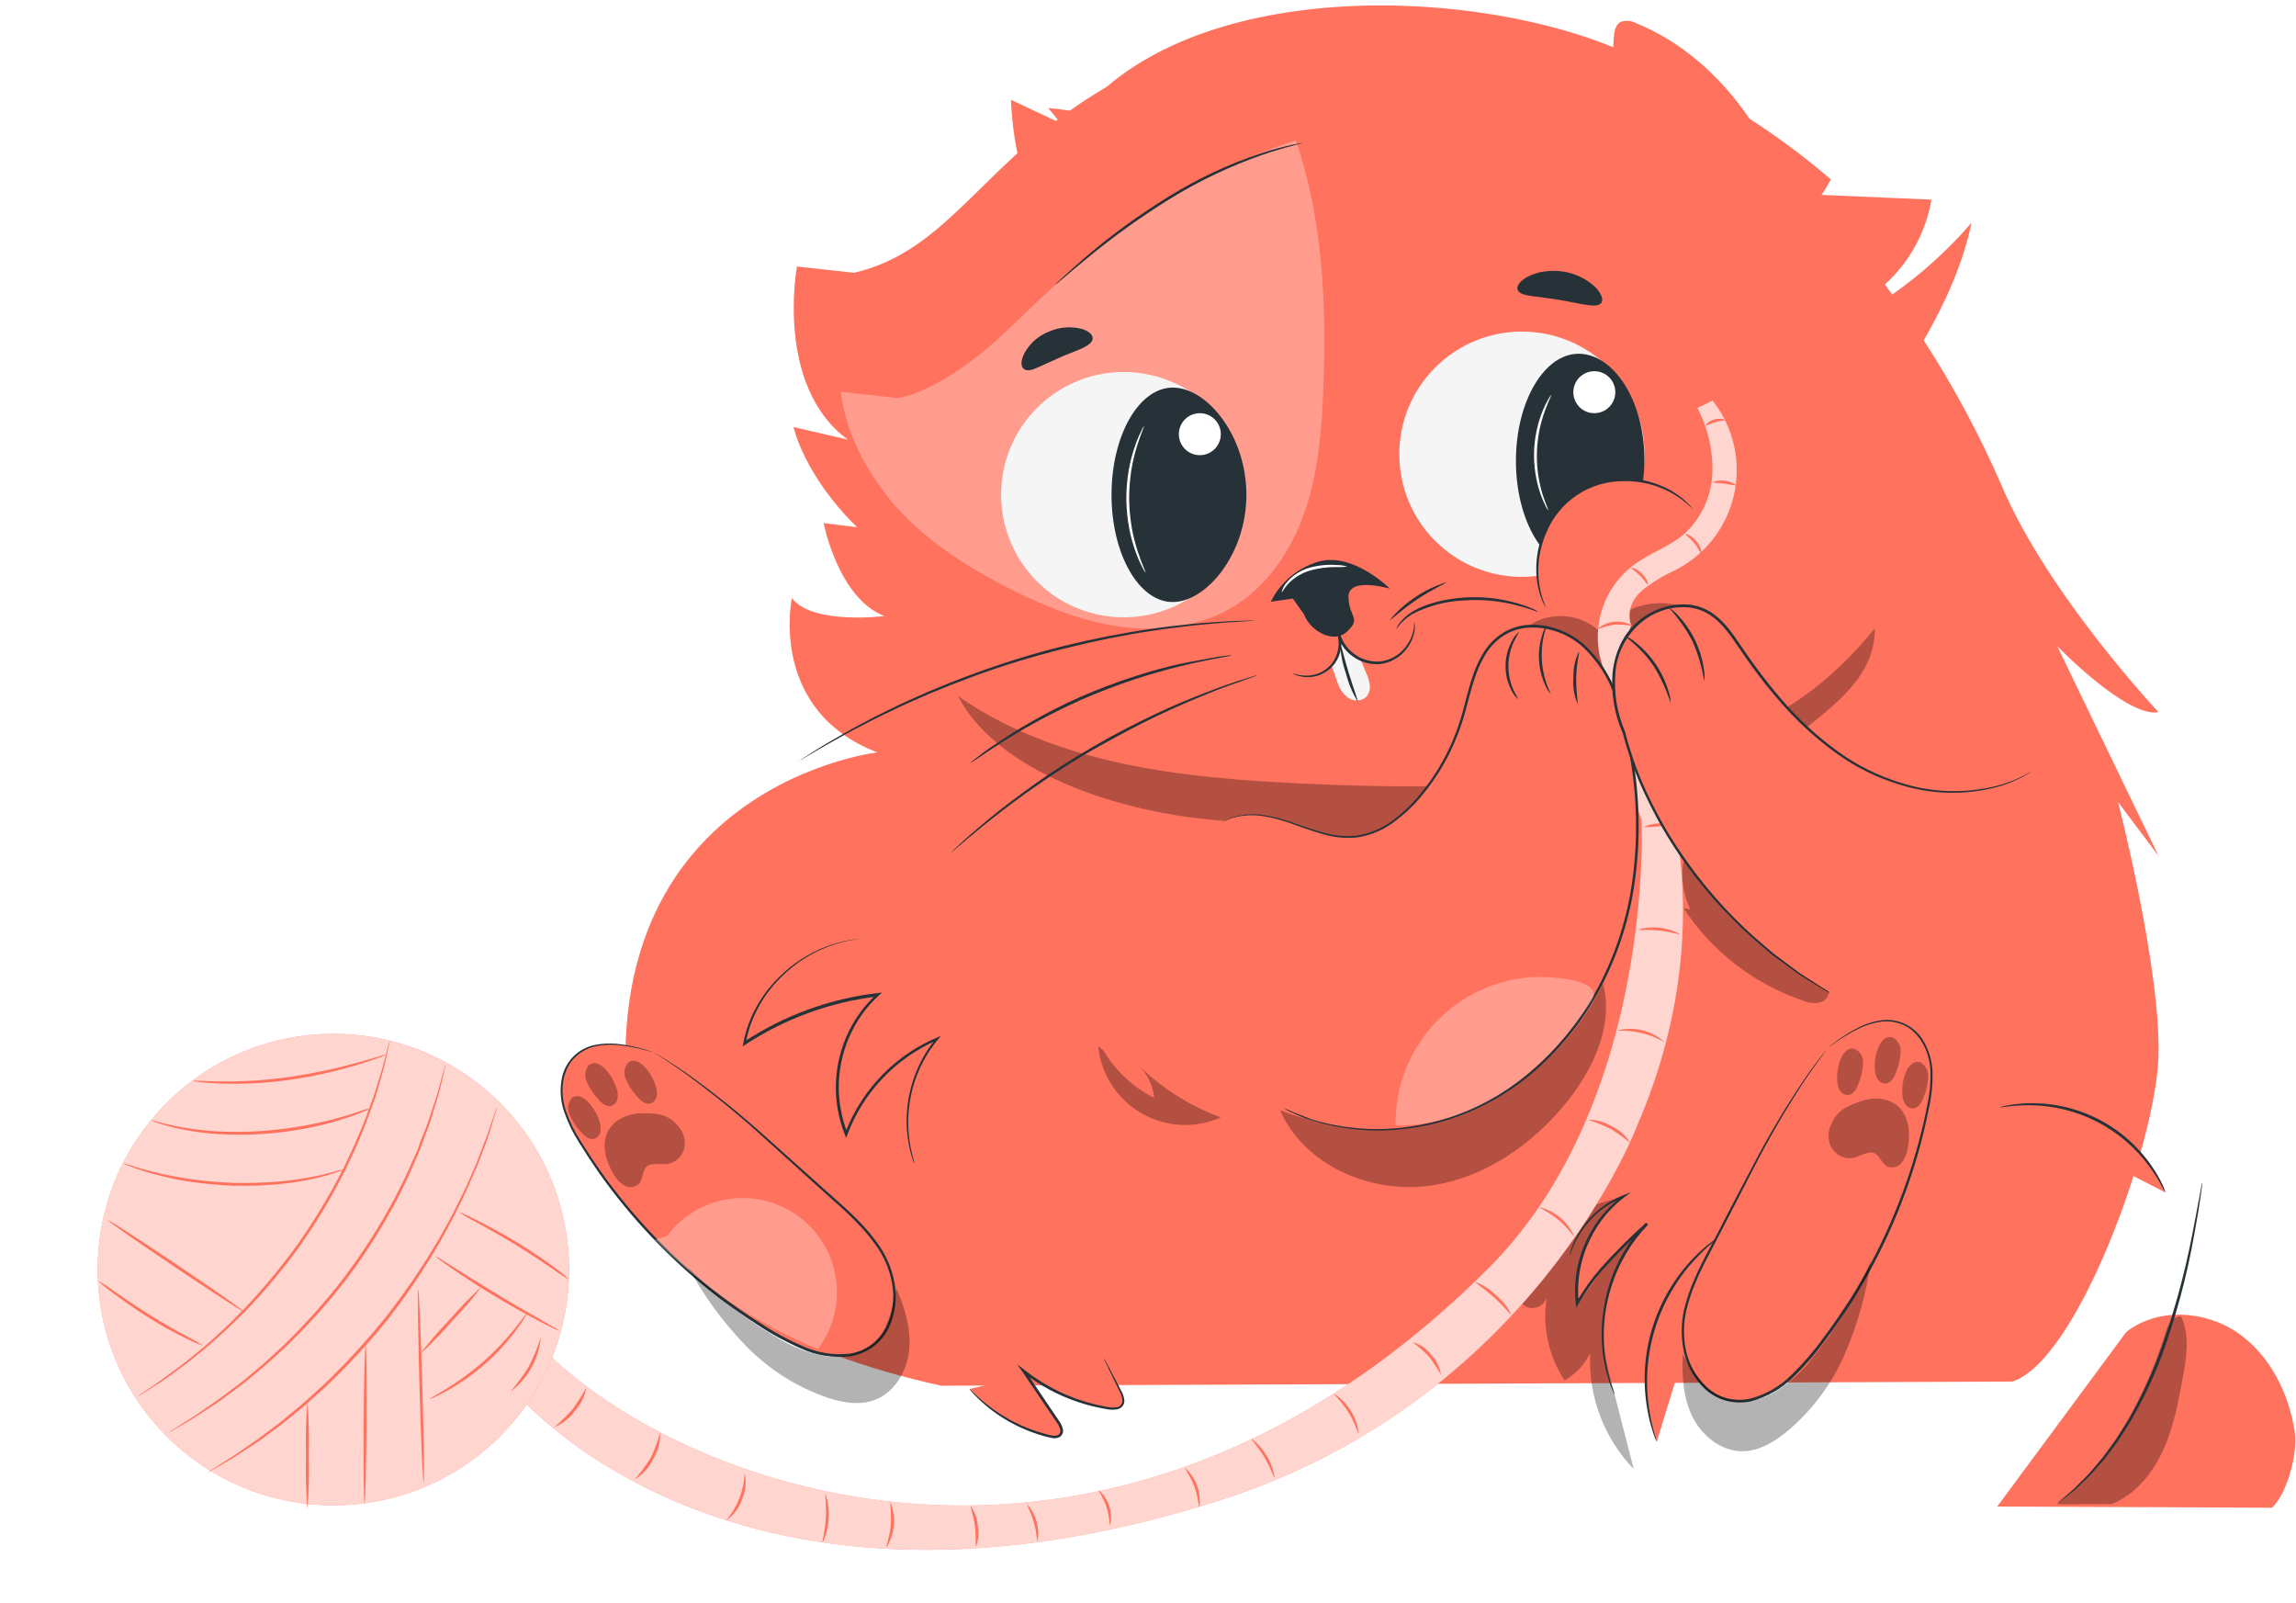 <svg width="1689" height="1179" viewBox="0 0 1689 1179" fill="none" xmlns="http://www.w3.org/2000/svg">
<path d="M1180.47 139.36C1182.65 102.32 1184.87 65.28 1187.11 28.24C1187.39 23.76 1188.07 18.6 1191.91 16.24C1193.78 15.502 1195.79 15.191 1197.8 15.329C1199.8 15.468 1201.75 16.052 1203.51 17.04C1269.19 43.48 1317.39 116.76 1323.15 187.28" fill="#FF725E"/>
<g opacity="0.3">
<path d="M1202.79 54.64C1218.17 64.721 1231.02 78.225 1240.31 94.095C1249.61 109.965 1255.11 127.771 1256.39 146.12C1257.12 150.553 1256.18 155.1 1253.75 158.88C1252.5 160.236 1250.99 161.316 1249.3 162.053C1247.61 162.79 1245.79 163.167 1243.95 163.16C1240.26 163.12 1236.6 162.554 1233.07 161.48C1224.23 159.2 1214.91 156.72 1208.35 150.32C1202.35 143.964 1198.92 135.615 1198.71 126.88C1198.55 118.218 1199.43 109.569 1201.35 101.12L1212.55 120.24L1200.55 58.32C1200.36 57.776 1200.29 57.198 1200.34 56.625C1200.4 56.052 1200.58 55.498 1200.87 55C1201.55 54.12 1203.47 54.44 1203.35 55.56" fill="white"/>
</g>
<path d="M799.707 218.24C765.431 177.544 745.722 126.569 743.707 73.4L780.307 90.64L771.147 79.48C824.556 83.932 874.116 109.064 909.267 149.52" fill="#FF725E"/>
<g opacity="0.3">
<path d="M819.987 202.08C805.613 191.633 793.535 178.348 784.502 163.046C775.468 147.745 769.67 130.752 767.467 113.12C767.187 110.72 767.467 107.56 769.707 106.76C770.542 106.614 771.4 106.656 772.217 106.885C773.034 107.113 773.789 107.522 774.427 108.08L840.467 151.24C837.599 147.122 835.81 142.349 835.267 137.36L863.267 157.88C864.33 158.471 865.267 159.267 866.022 160.221C866.777 161.175 867.336 162.269 867.667 163.44C867.682 164.756 867.38 166.057 866.789 167.233C866.197 168.409 865.333 169.427 864.267 170.2C859.603 174.411 853.926 177.339 847.791 178.699C841.656 180.059 835.274 179.805 829.267 177.96L841.267 188.4C837.693 190.709 833.689 192.271 829.496 192.993C825.303 193.714 821.007 193.581 816.867 192.6C816.462 194.573 816.657 196.621 817.427 198.482C818.197 200.343 819.507 201.93 821.187 203.04" fill="white"/>
</g>
<g filter="url(#filter0_d_614_424)">
<path d="M1513.37 471.212C1513.37 471.212 1564.57 524.132 1587.85 519.732C1587.85 519.732 1506.97 433.692 1472.97 354.292C1456.73 316.745 1437.38 280.619 1415.13 246.292C1430.45 219.892 1444.09 190.012 1450.33 159.812C1433.13 179.757 1413.53 197.492 1391.97 212.612C1390.21 210.132 1388.41 207.692 1386.57 205.212C1404.66 188.843 1416.72 166.865 1420.81 142.812L1339.97 139.332C1342.5 135.689 1344.79 131.88 1346.81 127.932C1307.1 93.8 1262.63 65.625 1214.81 44.292C1121.81 -8.628 914.811 -26.108 814.011 59.932C723.731 112.572 699.531 179.932 628.411 196.612L586.251 192.012C586.251 192.012 569.851 280.012 623.731 319.332L583.731 310.052C583.731 310.052 591.091 345.092 630.451 383.732L605.891 380.732C605.891 380.732 616.531 435.852 650.531 449.092C650.531 449.092 597.411 455.732 582.531 435.852C582.531 435.852 564.851 518.252 645.291 549.332C645.291 549.332 404.251 577.572 472.011 872.652C488.011 941.572 583.011 991.172 692.411 1015.13L1480.41 1012.05C1528.41 996.372 1585.69 837.332 1587.81 773.372C1589.93 709.412 1558.09 585.852 1558.09 585.852L1587.93 625.572L1513.37 471.212Z" fill="#FF725E"/>
</g>
<path d="M645.027 690.28C599.787 687.56 555.347 722.72 547.627 767.4C577.061 747.877 610.671 735.545 645.747 731.4C631.932 744.106 622.304 760.71 618.139 779.011C613.975 797.313 615.47 816.448 622.427 833.88C628.258 818.299 637.193 804.064 648.689 792.038C660.185 780.012 674.004 770.446 689.307 763.92C678.854 776.528 671.83 791.62 668.915 807.737C666 823.853 667.293 840.449 672.667 855.92" fill="#FF725E"/>
<path d="M672.667 856C672.397 855.477 672.183 854.927 672.027 854.36C671.667 853.28 671.027 851.68 670.387 849.56C668.626 843.265 667.527 836.803 667.107 830.28C666.492 819.968 667.532 809.624 670.187 799.64C673.662 786.433 679.983 774.146 688.707 763.64L689.627 764.88C674.472 771.426 660.792 780.96 649.404 792.911C638.016 804.863 629.154 818.987 623.347 834.44L622.467 836.84L621.507 834.48C616.672 822.308 614.435 809.259 614.937 796.172C615.44 783.084 618.673 770.245 624.427 758.48C629.495 748.09 636.501 738.763 645.067 731L645.867 732.8C610.959 736.918 577.489 749.107 548.107 768.4L546.347 769.56L546.747 767.48C548.525 757.826 551.905 748.538 556.747 740C561.038 732.264 566.428 725.191 572.747 719C582.843 708.783 595.047 700.892 608.507 695.88C617.116 692.657 626.167 690.768 635.347 690.28C638.547 690.28 640.987 690.28 642.587 690.28C640.947 690.28 638.587 690.28 635.387 690.28C626.298 690.977 617.362 693.012 608.867 696.32C595.636 701.411 583.667 709.313 573.787 719.48C567.631 725.618 562.391 732.609 558.227 740.24C553.536 748.646 550.265 757.768 548.547 767.24L547.147 766.32C576.728 746.796 610.468 734.467 645.667 730.32L648.907 729.96L646.467 732.12C638.162 739.72 631.375 748.828 626.467 758.96C620.805 770.481 617.616 783.06 617.106 795.887C616.597 808.714 618.777 821.506 623.507 833.44H621.667C628.002 816.688 637.881 801.502 650.627 788.92C661.721 777.943 674.808 769.187 689.187 763.12L692.227 761.84L690.107 764.36C681.448 774.668 675.13 786.732 671.587 799.72C668.882 809.574 667.735 819.791 668.187 830C668.499 836.467 669.464 842.887 671.067 849.16C671.587 851.32 672.147 852.96 672.427 854.04C672.572 854.684 672.652 855.34 672.667 856Z" fill="#263238"/>
<path d="M1470.99 814.4C1495.41 809.234 1520.86 812.637 1543.07 824.039C1565.27 835.44 1582.87 854.143 1592.91 877" fill="#FF725E"/>
<path d="M1592.91 877C1592.51 877.2 1589.43 869.4 1581.63 858.56C1571.46 844.428 1558.08 832.913 1542.6 824.964C1527.11 817.015 1509.96 812.859 1492.55 812.84C1479.19 812.84 1471.03 814.84 1470.99 814.4C1472.81 813.736 1474.7 813.266 1476.63 813C1481.9 812.006 1487.26 811.47 1492.63 811.4C1510.35 811 1527.89 815.027 1543.66 823.115C1559.43 831.203 1572.93 843.097 1582.95 857.72C1585.99 862.104 1588.67 866.733 1590.95 871.56C1591.81 873.293 1592.46 875.118 1592.91 877Z" fill="#263238"/>
<g opacity="0.3">
<path d="M1193.15 880.88C1164.11 885.52 1127.15 907.48 1113.67 933.52C1110.79 939.08 1113.43 939.84 1113.67 946.08C1113.67 949.225 1114.56 952.306 1116.23 954.972C1117.9 957.638 1120.28 959.782 1123.11 961.16C1124.54 961.742 1126.08 962.017 1127.63 961.966C1129.17 961.915 1130.69 961.54 1132.08 960.865C1133.47 960.19 1134.71 959.23 1135.7 958.047C1136.7 956.865 1137.44 955.486 1137.87 954C1134.4 975.313 1139.05 997.152 1150.91 1015.2C1159.08 1010.59 1165.66 1003.62 1169.79 995.2C1169.03 1010.83 1171.47 1026.44 1176.98 1041.09C1182.48 1055.74 1190.92 1069.1 1201.79 1080.36L1187.63 1025.12C1182.55 1005.12 1177.63 988.12 1178.99 967.6C1180.43 945.68 1193.47 927.2 1203.59 909.04C1189.67 915.08 1173.55 942.44 1159.83 959.12C1159 944.604 1161.49 930.091 1167.1 916.676C1172.7 903.261 1181.28 891.295 1192.19 881.68" fill="black"/>
</g>
<path d="M1187.71 1025.76C1187.25 1025.02 1186.87 1024.23 1186.59 1023.4C1185.99 1021.8 1184.83 1019.4 1183.87 1016.32C1180.87 1007.34 1179.05 998.009 1178.47 988.56C1177.52 974.174 1179.21 959.736 1183.47 945.96C1188.7 928.452 1198.04 912.448 1210.71 899.28L1212.11 900.72C1200.41 911.199 1189.32 922.323 1178.87 934.04C1172.12 941.745 1166.15 950.107 1161.07 959L1159.51 961.76L1159.15 958.64C1157.38 942.143 1160.38 925.485 1167.79 910.64C1173.92 898.059 1183.04 887.17 1194.35 878.92L1195.11 880.28C1187.16 883.239 1179.87 887.739 1173.67 893.52C1168.99 897.861 1164.95 902.844 1161.67 908.32C1159.59 911.809 1157.79 915.461 1156.31 919.24C1155.88 920.603 1155.37 921.938 1154.79 923.24C1154.74 922.895 1154.74 922.545 1154.79 922.2C1154.99 921.48 1155.23 920.44 1155.67 919.12C1156.98 915.215 1158.69 911.449 1160.75 907.88C1163.99 902.234 1168.03 897.087 1172.75 892.6C1179.03 886.638 1186.42 881.975 1194.51 878.88L1199.87 876.84L1195.23 880.24C1184.32 888.461 1175.55 899.191 1169.67 911.52C1162.54 926.054 1159.67 942.305 1161.39 958.4L1159.47 958C1164.62 948.99 1170.65 940.509 1177.47 932.68C1187.98 920.901 1199.16 909.736 1210.95 899.24L1212.35 900.68C1199.86 913.597 1190.6 929.274 1185.31 946.44C1181.01 960.018 1179.2 974.258 1179.95 988.48C1180.41 997.852 1182.01 1007.13 1184.71 1016.12C1185.59 1019.28 1186.63 1021.6 1187.11 1023.24C1187.36 1024.07 1187.56 1024.91 1187.71 1025.76Z" fill="#263238"/>
<path d="M713.107 1021.52C728.818 1038.95 749.492 1051.15 772.347 1056.48C773.589 1056.98 774.939 1057.14 776.264 1056.96C777.59 1056.78 778.845 1056.25 779.907 1055.44C782.227 1052.88 780.307 1048.84 778.387 1046L752.987 1008.48C771.068 1022.77 792.51 1032.19 815.267 1035.84C819.067 1036.44 823.747 1036.44 825.667 1033.16C826.215 1031.72 826.417 1030.17 826.257 1028.63C826.097 1027.1 825.58 1025.62 824.747 1024.32C820.747 1015.76 816.747 1007.32 812.027 999.08" fill="#FF725E"/>
<path d="M812.027 998.92C812.516 999.537 812.932 1000.21 813.267 1000.92L816.467 1006.92C817.907 1009.6 819.547 1012.8 821.467 1016.44C822.48 1018.31 823.52 1020.31 824.587 1022.44C825.918 1024.68 826.776 1027.17 827.107 1029.76C827.218 1031.31 826.763 1032.84 825.827 1034.08C824.799 1035.3 823.391 1036.15 821.827 1036.48C818.735 1036.95 815.58 1036.8 812.547 1036.04C805.936 1034.91 799.424 1033.26 793.067 1031.12C778.34 1026.2 764.577 1018.77 752.387 1009.16L753.907 1007.76L758.307 1014.28L772.467 1035.24L779.227 1045.2C780.426 1046.91 781.307 1048.82 781.827 1050.84C782.132 1051.95 782.076 1053.13 781.666 1054.21C781.256 1055.29 780.514 1056.21 779.547 1056.84C777.667 1057.79 775.504 1058.02 773.467 1057.48C771.587 1057.16 769.907 1056.6 768.147 1056.2C764.667 1055.2 761.347 1054.16 758.227 1052.96C752.388 1050.77 746.742 1048.09 741.347 1044.96C733.524 1040.46 726.283 1035.02 719.787 1028.76C717.507 1026.52 715.787 1024.76 714.747 1023.44C714.144 1022.82 713.608 1022.13 713.147 1021.4C713.848 1021.9 714.492 1022.48 715.067 1023.12C716.227 1024.32 717.987 1026.04 720.347 1028.16C726.984 1034.13 734.269 1039.34 742.067 1043.68C747.439 1046.68 753.044 1049.25 758.827 1051.36C761.947 1052.52 765.227 1053.52 768.627 1054.48C772.027 1055.44 775.827 1056.76 778.547 1055.24C779.181 1054.81 779.658 1054.19 779.903 1053.47C780.149 1052.75 780.15 1051.96 779.907 1051.24C779.435 1049.48 778.635 1047.82 777.547 1046.36C775.347 1043.12 773.107 1039.8 770.787 1036.44C766.2 1029.64 761.467 1022.65 756.587 1015.48L752.187 1008.96L748.187 1003.36L753.667 1007.52C770.918 1021.17 791.24 1030.39 812.867 1034.4C815.683 1035.15 818.618 1035.34 821.507 1034.96C822.727 1034.8 823.84 1034.18 824.62 1033.23C825.4 1032.28 825.789 1031.07 825.707 1029.84C825.43 1027.42 824.669 1025.08 823.467 1022.96C822.427 1020.84 821.427 1018.96 820.507 1016.92L815.827 1007.28L812.947 1001.12C812.542 1000.43 812.232 999.692 812.027 998.92Z" fill="#263238"/>
<g opacity="0.3">
<path d="M811.787 772.64C820.628 787.558 833.568 799.623 849.067 807.4C848.181 799.182 844.772 791.441 839.307 785.24C856.187 801.318 876.186 813.761 898.067 821.8C888.75 825.949 878.581 827.825 868.396 827.272C858.212 826.719 848.305 823.754 839.492 818.621C830.679 813.488 823.212 806.333 817.707 797.748C812.201 789.162 808.815 779.391 807.827 769.24" fill="black"/>
</g>
<g opacity="0.3">
<path d="M704.747 511.96C736.507 573.04 839.227 603.2 919.787 604.52C944.667 604.88 979.787 623.28 1004.43 620.88C1059.75 615.56 1104.67 585.76 1160.11 580.88C1194.63 577.96 1229.35 576.88 1263.47 571.08C1297.59 565.28 1296.03 561.24 1323.15 539.68C1350.27 518.12 1379.59 496.76 1379.15 462.12C1328.19 524.52 1277.83 543.84 1199.39 562.12C1120.95 580.4 1039.39 580 958.947 576.28C870.427 572.28 777.507 562.52 704.747 511.92" fill="black"/>
</g>
<path d="M978.027 43.48C978.387 43.48 978.707 48 979.907 55.16C981.492 64.478 984.039 73.607 987.507 82.4C991.055 91.176 995.492 99.566 1000.75 107.44C1003.14 110.576 1005.37 113.834 1007.43 117.2C1007.43 117.2 1006.51 116.52 1005.11 115C1003.11 112.879 1001.26 110.634 999.547 108.28C993.856 100.541 989.166 92.114 985.587 83.2C982 74.218 979.606 64.804 978.467 55.2C978.091 52.321 977.877 49.423 977.827 46.52C977.747 45.502 977.814 44.478 978.027 43.48Z" fill="#FF725E"/>
<path d="M1004.15 33.52C1004.51 33.52 1002.91 37.52 1001.35 44.2C999.374 52.825 998.714 61.698 999.387 70.52C1000.11 79.329 1002.17 87.975 1005.51 96.16C1008.07 102.48 1010.27 106.12 1009.95 106.28C1009.63 106.44 1009.19 105.52 1008.11 103.92C1006.6 101.633 1005.27 99.24 1004.11 96.76C996.43 80.188 994.94 61.415 999.907 43.84C1000.62 41.21 1001.54 38.642 1002.67 36.16C1003.51 34.24 1004.03 33.28 1004.15 33.52Z" fill="#FF725E"/>
<path d="M514.587 698.32C515.062 697.744 515.599 697.221 516.187 696.76C517.267 695.8 518.827 694.28 521.027 692.76C527.173 687.876 533.671 683.45 540.467 679.52C563.043 666.727 587.614 657.829 613.147 653.2C638.605 648.566 664.395 645.997 690.267 645.52C700.187 645.28 708.187 645.2 713.707 645.2H720.107C720.852 645.137 721.602 645.137 722.347 645.2C721.614 645.382 720.862 645.476 720.107 645.48L713.747 645.8L690.307 646.8C664.561 647.621 638.908 650.295 613.547 654.8C588.229 659.424 563.805 668.038 541.187 680.32C534.396 684.141 527.838 688.362 521.547 692.96C517.107 696.52 514.707 698.44 514.587 698.32Z" fill="#FF725E"/>
<path d="M1087.99 50.88C1087.99 51.24 1081.15 48.96 1070.03 46.24C1063.56 44.65 1056.93 43.857 1050.27 43.88C1042.18 43.936 1034.26 46.19 1027.35 50.4C1023.84 52.584 1020.78 55.422 1018.35 58.76C1016.16 61.917 1014.62 65.48 1013.83 69.24C1012.68 75.757 1012.97 82.445 1014.67 88.84C1017.43 99.88 1020.39 106.44 1019.99 106.6C1019.08 105.185 1018.34 103.668 1017.79 102.08C1015.97 97.897 1014.45 93.593 1013.23 89.2C1011.28 82.609 1010.84 75.663 1011.95 68.88C1012.73 64.837 1014.34 60.997 1016.67 57.6C1019.24 54.012 1022.49 50.956 1026.23 48.6C1033.46 44.217 1041.77 41.919 1050.23 41.96C1056.99 42.026 1063.72 42.994 1070.23 44.84C1075.79 46.32 1080.19 47.84 1083.23 48.84C1084.88 49.358 1086.47 50.042 1087.99 50.88Z" fill="#FF725E"/>
<path d="M1688.11 1053.28C1683.79 1024.56 1669.71 996.28 1645.67 979.92C1621.63 963.56 1587.03 961.64 1564.15 979.6L1469.19 1108L1671.35 1108.84C1682.63 1098.4 1690.39 1068.48 1688.11 1053.28Z" fill="#FF725E"/>
<g opacity="0.3">
<path d="M1553.67 1106.16C1570.75 1099.04 1583.35 1083.72 1591.11 1066.92C1598.87 1050.12 1602.27 1031.72 1605.67 1013.52C1608.47 998.44 1611.11 982.16 1604.55 968.24C1602.98 968.156 1601.42 968.48 1600.02 969.181C1598.61 969.883 1597.42 970.937 1596.55 972.24C1594.79 974.894 1593.51 977.83 1592.75 980.92C1577.11 1030.28 1552.99 1072.92 1513.59 1106.32" fill="black"/>
</g>
<g opacity="0.3">
<path d="M953.187 103.16C973.187 160.8 975.707 223.16 973.547 283.92C972.467 314.24 970.187 344.88 960.707 373.72C951.227 402.56 933.827 429.72 907.987 445.72C883.587 460.8 853.427 464.76 824.947 461C796.467 457.24 769.427 446.32 743.787 433.44C714.507 418.72 686.307 401.12 663.587 377.44C640.867 353.76 622.227 320.68 618.467 288.16L660.627 292.76C660.627 292.76 693.067 289.32 743.507 240.52C798.627 187.24 808.667 180.72 849.947 152.96C881.962 131.789 916.689 115.037 953.187 103.16Z" fill="white"/>
</g>
<g opacity="0.3">
<path d="M1127.43 458.44C1135.4 453.944 1144.63 452.178 1153.7 453.413C1162.77 454.648 1171.19 458.816 1177.67 465.28C1184.08 456.893 1192.76 450.515 1202.69 446.901C1212.61 443.286 1223.36 442.585 1233.67 444.88C1221.17 449.796 1209.53 456.668 1199.19 465.24C1189.31 474.32 1182.19 487.36 1183.43 500.72C1171.07 487.407 1156.85 475.943 1141.23 466.68C1134.75 462.68 1126.23 459.44 1120.15 463.92" fill="black"/>
</g>
<path d="M1265.19 909.08C1241.97 925.747 1224.85 949.568 1216.46 976.891C1208.08 1004.22 1208.88 1033.54 1218.75 1060.36" fill="#FF725E"/>
<path d="M1218.75 1060.36C1218.42 1059.88 1218.16 1059.35 1217.99 1058.8C1217.59 1057.72 1216.91 1056.2 1216.23 1054.12C1214.28 1048.34 1212.79 1042.42 1211.79 1036.4C1208.29 1016.44 1209.57 995.945 1215.52 976.577C1221.46 957.209 1231.9 939.522 1245.99 924.96C1250.2 920.593 1254.76 916.579 1259.63 912.96C1261.31 911.64 1262.75 910.72 1263.63 910.08C1264.51 909.44 1265.11 909.16 1265.15 909.24C1263.53 910.783 1261.84 912.239 1260.07 913.6C1255.46 917.495 1251.11 921.676 1247.03 926.12C1233.41 940.737 1223.29 958.254 1217.43 977.349C1211.57 996.445 1210.12 1016.62 1213.19 1036.36C1214.08 1042.33 1215.35 1048.23 1216.99 1054.04C1217.72 1056.1 1218.3 1058.22 1218.75 1060.36Z" fill="#263238"/>
<path d="M1344.75 770.6C1361.11 758.04 1382.23 744.84 1400.75 753.68C1405.88 756.492 1410.28 760.469 1413.59 765.29C1416.9 770.112 1419.04 775.643 1419.83 781.44C1421.27 793.047 1420.53 804.821 1417.67 816.16C1404.23 882.323 1375.05 944.273 1332.59 996.76C1317.19 1015.8 1295.27 1035.08 1271.35 1029.84C1249.03 1024.92 1236.35 999.4 1237.67 976.56C1238.99 953.72 1250.51 932.96 1261.19 912.56C1286.55 864.56 1311.19 811.92 1344.63 770.44" fill="#FF725E"/>
<path d="M1344.75 770.6C1344.43 771.126 1344.08 771.633 1343.71 772.12L1340.51 776.4C1337.67 780.16 1333.55 785.8 1328.51 793.2C1314.57 814.294 1301.8 836.141 1290.27 858.64L1266.27 905.2C1257.79 922 1247.11 939.36 1241.55 959.68C1238.56 969.999 1238 980.869 1239.91 991.44C1241.92 1002.44 1247.37 1012.53 1255.47 1020.24C1259.66 1024.02 1264.69 1026.76 1270.15 1028.24C1275.73 1029.69 1281.57 1029.84 1287.23 1028.68C1298.8 1025.7 1309.35 1019.66 1317.79 1011.2C1326.42 1002.85 1334.28 993.729 1341.27 983.96C1348.47 974.52 1354.95 964.76 1361.27 955.08C1383.67 919.311 1400.61 880.404 1411.55 839.64C1413.95 830.573 1416 821.747 1417.71 813.16C1419.52 805.022 1420.34 796.695 1420.15 788.36C1419.67 772.64 1411.43 758.36 1399.71 753.6C1394.32 751.322 1388.4 750.615 1382.63 751.56C1377.76 752.381 1373.03 753.847 1368.55 755.92C1362.35 758.859 1356.42 762.339 1350.83 766.32L1346.43 769.44C1345.47 770.12 1344.91 770.44 1344.91 770.44L1346.31 769.28C1347.27 768.48 1348.67 767.4 1350.59 766C1356.09 761.839 1361.98 758.222 1368.19 755.2C1372.7 752.997 1377.51 751.448 1382.47 750.6C1388.89 749.417 1395.51 750.288 1401.41 753.089C1407.31 755.889 1412.17 760.477 1415.31 766.2C1419.17 772.936 1421.33 780.517 1421.59 788.28C1421.86 796.728 1421.09 805.178 1419.31 813.44C1417.59 822.08 1415.59 830.96 1413.23 840.08C1402.38 881.035 1385.46 920.135 1363.03 956.08C1356.79 965.84 1350.27 975.6 1343.03 985.12C1335.96 995.001 1328.03 1004.23 1319.31 1012.68C1310.6 1021.4 1299.69 1027.61 1287.75 1030.64C1281.79 1031.85 1275.63 1031.67 1269.75 1030.12C1263.96 1028.53 1258.64 1025.58 1254.23 1021.52C1245.85 1013.5 1240.24 1003.02 1238.23 991.6C1236.26 980.734 1236.85 969.559 1239.95 958.96C1245.67 938.24 1256.47 920.88 1264.95 904.16C1273.43 887.44 1281.83 871.92 1289.27 857.72C1300.93 835.24 1313.91 813.469 1328.15 792.52C1333.27 785.16 1337.51 779.6 1340.43 775.92L1343.83 771.92C1344.11 771.467 1344.42 771.026 1344.75 770.6Z" fill="#263238"/>
<g opacity="0.3">
<path d="M1346.75 827.64V827.84C1350.75 816.56 1359.27 813.32 1368.43 810C1377.59 806.68 1388.67 807.04 1396.03 813.44C1404.51 820.8 1405.59 833.76 1403.31 844.76C1402.77 848.647 1401.18 852.312 1398.71 855.36C1397.43 856.841 1395.71 857.876 1393.81 858.314C1391.9 858.753 1389.9 858.573 1388.11 857.8C1384.11 855.6 1382.87 849.8 1378.63 848.04C1374.39 846.28 1368.79 850.24 1363.67 851.52C1360.16 852.197 1356.54 851.643 1353.39 849.952C1350.25 848.261 1347.79 845.537 1346.43 842.24C1345.51 839.907 1345.06 837.415 1345.12 834.908C1345.17 832.401 1345.73 829.93 1346.75 827.64Z" fill="black"/>
</g>
<g opacity="0.3">
<path d="M1364.19 771.32C1366.24 772.235 1367.96 773.776 1369.08 775.723C1370.21 777.669 1370.7 779.922 1370.47 782.16C1370.27 787.181 1369.17 792.126 1367.23 796.76C1365.83 800.76 1363.47 805.2 1359.23 805.36C1358.04 805.328 1356.88 804.991 1355.85 804.382C1354.83 803.772 1353.98 802.911 1353.39 801.88C1352.24 799.79 1351.6 797.462 1351.51 795.08C1351.11 789.628 1351.96 784.156 1353.99 779.08C1354.86 776.434 1356.51 774.109 1358.71 772.4C1359.82 771.56 1361.17 771.105 1362.57 771.105C1363.96 771.105 1365.32 771.56 1366.43 772.4" fill="black"/>
</g>
<g opacity="0.3">
<path d="M1412.11 781.16C1414.16 782.075 1415.88 783.616 1417 785.562C1418.13 787.509 1418.62 789.762 1418.39 792C1418.18 797.021 1417.09 801.965 1415.15 806.6C1413.75 810.6 1411.35 815.04 1407.15 815.2C1405.96 815.172 1404.79 814.836 1403.77 814.227C1402.75 813.617 1401.9 812.754 1401.31 811.72C1400.12 809.646 1399.48 807.308 1399.43 804.92C1399.04 799.471 1399.87 794.004 1401.87 788.92C1402.76 786.271 1404.41 783.947 1406.63 782.24C1407.74 781.393 1409.09 780.935 1410.49 780.935C1411.88 780.935 1413.24 781.393 1414.35 782.24" fill="black"/>
</g>
<g opacity="0.3">
<path d="M1391.87 762.84C1393.91 763.777 1395.62 765.328 1396.74 767.278C1397.87 769.227 1398.36 771.479 1398.15 773.72C1397.93 778.726 1396.83 783.654 1394.91 788.28C1393.47 792.28 1391.11 796.76 1386.91 796.88C1385.72 796.852 1384.55 796.516 1383.53 795.907C1382.51 795.297 1381.66 794.434 1381.07 793.4C1379.91 791.329 1379.28 789.009 1379.23 786.64C1378.79 781.19 1379.63 775.713 1381.67 770.64C1382.54 767.981 1384.2 765.651 1386.43 763.96C1387.53 763.123 1388.88 762.67 1390.27 762.67C1391.65 762.67 1393 763.123 1394.11 763.96" fill="black"/>
</g>
<g opacity="0.3">
<path d="M1376.35 926.36C1373.15 950.562 1366.57 974.194 1356.79 996.56C1346.92 1019.02 1331.84 1038.79 1312.79 1054.24C1303.99 1061.12 1293.67 1067.04 1282.51 1067.32C1266.71 1067.72 1252.31 1056.4 1245.19 1042.28C1238.07 1028.16 1237.19 1011.76 1237.91 996C1245.55 1008.76 1254.15 1022.36 1267.99 1028C1274.1 1030.05 1280.59 1030.75 1287 1030.06C1293.42 1029.37 1299.61 1027.31 1305.15 1024C1316.19 1017.31 1325.84 1008.57 1333.59 998.24C1350.73 977.319 1364.81 954.075 1375.43 929.2" fill="black"/>
</g>
<path d="M480.467 773.8C460.787 767.76 436.467 762.76 421.987 777.56C418.193 782.011 415.493 787.289 414.104 792.971C412.715 798.652 412.675 804.58 413.987 810.28C416.69 821.668 421.492 832.452 428.147 842.08C463.902 899.346 512.907 947.171 571.027 981.52C592.107 993.92 619.387 1004.32 639.947 991C659.187 978.6 662.067 950.24 652.867 929.32C643.667 908.4 625.667 892.84 608.427 877.52C567.867 841.52 526.347 800.8 480.427 773.52" fill="#FF725E"/>
<path d="M480.467 773.8C480.467 773.8 481.027 774.04 482.107 774.64L486.707 777.36C490.707 779.8 496.667 783.52 504.067 788.6C524.729 803.25 544.51 819.104 563.307 836.08L602.387 871.04C616.187 883.72 632.387 896.2 644.987 913.6C651.614 922.436 656.092 932.693 658.067 943.56C660.12 954.991 658.51 966.778 653.467 977.24C650.729 982.569 646.784 987.185 641.947 990.72C636.975 994.25 631.251 996.578 625.227 997.52C612.927 998.902 600.482 996.911 589.227 991.76C578.064 986.892 567.355 981.043 557.227 974.28C547.147 967.88 537.587 961 528.347 954.08C510.814 940.528 494.364 925.629 479.147 909.52C465.305 894.933 452.526 879.373 440.907 862.96C435.507 855.24 430.507 847.6 425.907 840.12C421.323 833.012 417.629 825.368 414.907 817.36C412.432 809.999 411.8 802.142 413.067 794.48C414 788.022 416.945 782.021 421.484 777.332C426.022 772.643 431.922 769.504 438.347 768.36C443.291 767.444 448.337 767.202 453.347 767.64C460.218 768.329 467.009 769.669 473.627 771.64C475.907 772.28 477.627 772.8 478.747 773.2L480.467 773.84L478.707 773.4L473.507 772.04C466.874 770.277 460.103 769.086 453.267 768.48C448.343 768.118 443.393 768.414 438.547 769.36C432.798 770.523 427.498 773.298 423.267 777.36C413.947 785.96 411.267 802.2 416.307 817.08C419.044 824.949 422.724 832.457 427.267 839.44C431.907 846.88 436.92 854.44 442.307 862.12C466.84 896.46 496.35 926.954 529.867 952.6C539.067 959.52 548.587 966.36 558.627 972.6C568.603 979.302 579.166 985.085 590.187 989.88C601.036 994.872 613.033 996.835 624.907 995.56C630.668 994.684 636.145 992.479 640.907 989.12C645.497 985.793 649.227 981.418 651.787 976.36C656.664 966.304 658.232 954.962 656.267 943.96C654.372 933.384 650.03 923.398 643.587 914.8C631.267 897.68 615.187 885.16 601.387 872.4L562.507 837.24C543.823 820.165 524.207 804.141 503.747 789.24C496.467 784.04 490.627 780.24 486.667 777.68L482.147 774.8L480.467 773.8Z" fill="#263238"/>
<g opacity="0.3">
<path d="M498.627 827.88C490.907 818.72 481.827 818.64 472.067 818.76C462.307 818.88 452.067 823.12 447.427 831.64C442.067 841.56 445.587 854.04 451.427 863.64C453.261 867.098 456.034 869.968 459.427 871.92C461.132 872.876 463.1 873.256 465.039 873.004C466.978 872.752 468.783 871.881 470.187 870.52C473.187 867.04 472.347 861.24 475.627 858.04C478.907 854.84 485.667 856.64 490.867 856.08C494.384 855.485 497.589 853.696 499.942 851.015C502.295 848.334 503.653 844.925 503.787 841.36C503.894 836.365 502.042 831.527 498.627 827.88Z" fill="black"/>
</g>
<g opacity="0.3">
<path d="M462.507 781.24C460.904 782.828 459.841 784.879 459.468 787.105C459.094 789.33 459.43 791.616 460.427 793.64C462.333 798.253 465.042 802.492 468.427 806.16C471.107 809.32 474.947 812.76 478.867 811.44C479.972 810.994 480.943 810.269 481.686 809.337C482.429 808.405 482.918 807.297 483.107 806.12C483.467 803.772 483.262 801.372 482.507 799.12C480.94 793.858 478.205 789.018 474.507 784.96C472.76 782.772 470.388 781.168 467.707 780.36C466.367 779.992 464.944 780.07 463.652 780.582C462.36 781.095 461.271 782.014 460.547 783.2" fill="black"/>
</g>
<g opacity="0.3">
<path d="M421.107 807.28C419.507 808.862 418.446 810.906 418.072 813.124C417.699 815.343 418.033 817.622 419.027 819.64C420.931 824.254 423.64 828.494 427.027 832.16C429.747 835.32 433.547 838.76 437.507 837.44C438.608 836.987 439.575 836.261 440.317 835.33C441.059 834.399 441.551 833.294 441.747 832.12C442.094 829.769 441.875 827.369 441.107 825.12C439.555 819.852 436.819 815.008 433.107 810.96C431.36 808.772 428.988 807.168 426.307 806.36C424.967 805.992 423.544 806.07 422.252 806.582C420.96 807.095 419.87 808.014 419.147 809.2" fill="black"/>
</g>
<g opacity="0.3">
<path d="M433.667 783.04C432.067 784.622 431.006 786.666 430.633 788.884C430.259 791.103 430.593 793.382 431.587 795.4C433.491 800.014 436.2 804.254 439.587 807.92C442.307 811.08 446.107 814.52 450.067 813.2C451.17 812.75 452.139 812.025 452.881 811.093C453.624 810.162 454.115 809.055 454.307 807.88C454.654 805.529 454.435 803.129 453.667 800.88C452.115 795.612 449.379 790.768 445.667 786.72C443.92 784.532 441.548 782.928 438.867 782.12C437.527 781.752 436.104 781.83 434.812 782.342C433.52 782.855 432.43 783.773 431.707 784.96" fill="black"/>
</g>
<g opacity="0.3">
<path d="M505.667 930.72C517.096 952.226 531.49 972.019 548.427 989.52C565.454 1007.13 586.453 1020.41 609.667 1028.24C620.307 1031.64 632.027 1033.56 642.587 1029.92C657.547 1024.76 667.027 1009.12 668.747 993.4C670.467 977.68 665.667 961.96 659.347 947.48C656.667 962.12 653.387 977.88 642.347 987.88C637.379 991.948 631.588 994.892 625.373 996.508C619.159 998.124 612.668 998.373 606.347 997.24C593.661 994.857 581.549 990.063 570.667 983.12C547.305 969.51 525.975 952.678 507.307 933.12" fill="black"/>
</g>
<g opacity="0.3">
<path d="M490.787 909C489.627 910.6 488.467 912.24 487.347 913.88C492.287 905.912 498.791 899.028 506.466 893.644C514.141 888.26 522.828 884.488 532.002 882.555C541.176 880.623 550.646 880.571 559.841 882.401C569.036 884.232 577.764 887.908 585.498 893.206C593.233 898.505 599.813 905.317 604.84 913.23C609.868 921.143 613.239 929.993 614.751 939.246C616.262 948.499 615.881 957.961 613.633 967.063C611.384 976.165 607.313 984.716 601.667 992.2C556.698 973.814 515.988 946.379 482.067 911.6" fill="white"/>
</g>
<path d="M1620.07 869.52C1620.1 870.418 1620.03 871.317 1619.87 872.2C1619.59 874.2 1619.23 876.72 1618.83 879.88C1617.91 886.56 1616.35 896.16 1614.15 907.88C1608.7 938.828 1600.51 969.228 1589.67 998.72C1583.43 1014.9 1575.9 1030.55 1567.15 1045.52C1565.11 1048.96 1562.91 1052.16 1560.91 1055.36L1557.87 1060.04L1554.63 1064.4L1548.47 1072.6C1546.35 1075.12 1544.23 1077.48 1542.23 1079.72C1540.23 1081.96 1538.43 1084.24 1536.43 1086.08L1530.91 1091.4L1526.07 1096L1521.67 1099.48L1515.55 1104.28C1514.87 1104.88 1514.12 1105.39 1513.31 1105.8C1513.91 1105.12 1514.57 1104.5 1515.27 1103.92L1521.15 1098.88L1525.39 1095.28L1530.07 1090.56L1535.47 1085.2C1537.43 1083.32 1539.15 1081 1541.11 1078.76L1547.19 1071.6L1553.23 1063.36L1556.39 1059.04C1557.39 1057.52 1558.35 1055.96 1559.35 1054.36C1561.35 1051.16 1563.35 1047.96 1565.51 1044.56C1574.03 1029.62 1581.39 1014.06 1587.55 998C1598.39 968.658 1606.8 938.477 1612.71 907.76C1615.07 896 1616.71 886.44 1618.03 879.76C1618.59 876.64 1619.07 874.12 1619.43 872.16C1619.57 871.265 1619.79 870.383 1620.07 869.52Z" fill="#263238"/>
<path d="M699.827 626.88C700.351 626.16 700.97 625.514 701.667 624.96L707.227 619.76C709.667 617.48 712.667 614.76 716.267 611.76C719.867 608.76 723.867 605.12 728.507 601.44C737.667 593.88 748.907 585.44 761.747 576.24C774.587 567.04 789.107 557.88 804.787 548.76C820.467 539.64 835.867 531.8 850.027 525.08C864.187 518.36 877.307 513.08 888.427 508.8C893.947 506.6 899.027 504.8 903.467 503.28C907.907 501.76 911.787 500.44 914.947 499.48L922.267 497.24C923.094 496.933 923.953 496.719 924.827 496.6C924.043 497.012 923.227 497.36 922.387 497.64L915.187 500.24C912.067 501.32 908.267 502.68 903.867 504.24C899.467 505.8 894.427 507.72 888.947 510C877.947 514.36 864.947 520 850.867 526.68C836.787 533.36 821.667 541.52 805.667 550.48C789.667 559.44 775.587 568.88 762.667 577.76C749.747 586.64 738.667 595.12 729.267 602.52C724.587 606.12 720.507 609.6 716.867 612.6C713.227 615.6 710.107 618.16 707.627 620.36L701.787 625.28C701.198 625.888 700.54 626.425 699.827 626.88Z" fill="#263238"/>
<path d="M587.227 560.08C587.227 560.08 587.467 559.88 587.947 559.52L590.187 558L598.987 552.4C602.787 549.96 607.467 547.04 613.067 543.88C618.667 540.72 625.067 536.88 632.107 533.2L643.307 527.24C647.307 525.2 651.307 523.24 655.667 521.16C664.147 516.88 673.507 512.88 683.267 508.52C702.987 500.2 724.987 491.88 748.587 484.52C772.187 477.16 795.107 471.84 816.107 467.68C826.627 465.8 836.627 463.88 846.067 462.64C850.747 462 855.307 461.24 859.667 460.76L872.307 459.36C880.307 458.4 887.627 458 894.027 457.52C900.427 457.04 906.027 456.76 910.507 456.64L920.907 456.36H923.587C923.904 456.299 924.23 456.299 924.547 456.36H923.627L920.907 456.6L910.547 457.28C906.027 457.52 900.507 457.84 894.147 458.48C887.787 459.12 880.467 459.56 872.467 460.64L859.867 462.16C855.507 462.68 850.987 463.48 846.307 464.16C836.907 465.44 826.947 467.44 816.467 469.36C795.587 473.64 772.747 479.16 749.187 486.32C725.627 493.48 703.707 501.84 684.027 510.04C674.267 514.32 664.907 518.28 656.427 522.48C652.147 524.56 647.947 526.48 644.027 528.44L632.787 534.28C625.587 537.88 619.267 541.56 613.667 544.64C608.067 547.72 603.267 550.52 599.387 552.84L590.427 558.12L588.067 559.44C587.547 560 587.227 560.12 587.227 560.08Z" fill="#263238"/>
<path d="M1063.91 428.24C1064.15 428.84 1053.83 433.2 1042.43 440.84C1031.03 448.48 1022.99 456.28 1022.43 455.8C1033.35 442.912 1047.69 433.36 1063.79 428.24H1063.91Z" fill="#263238"/>
<path d="M1131.59 449.96C1131.59 450.36 1125.67 447.68 1115.87 445.2C1103.1 441.866 1089.87 440.649 1076.71 441.6C1063.54 442.15 1050.65 445.577 1038.95 451.64C1034.29 454.444 1030.28 458.207 1027.19 462.68C1027.6 461.225 1028.29 459.865 1029.23 458.68C1031.66 455.361 1034.7 452.536 1038.19 450.36C1046.91 444.64 1060.95 440.68 1076.55 439.48C1089.93 438.51 1103.39 439.946 1116.27 443.72C1120.15 444.805 1123.96 446.141 1127.67 447.72C1129.05 448.323 1130.37 449.074 1131.59 449.96Z" fill="#263238"/>
<path d="M1000.15 483.32L1004.83 494.52C1006.21 497.418 1007.15 500.505 1007.63 503.68C1007.85 505.275 1007.73 506.901 1007.28 508.446C1006.82 509.992 1006.04 511.422 1004.99 512.64C1003.19 514.161 1000.94 515.051 998.581 515.174C996.227 515.297 993.897 514.646 991.947 513.32C988.158 510.514 985.357 506.579 983.947 502.08C982.267 497.68 981.147 493.04 979.107 488.8C981.701 486.434 983.657 483.454 984.797 480.134C985.936 476.813 986.222 473.26 985.627 469.8C985.627 469.8 989.667 482.6 1000.15 483.32Z" fill="#F5F5F5"/>
<path d="M934.827 442.52C938.37 435.385 943.363 429.067 949.486 423.97C955.609 418.873 962.727 415.11 970.387 412.92C995.907 406.2 1022.39 432.92 1022.39 432.92C1022.39 432.92 991.547 423.84 991.987 439.16C992.427 454.48 1001.51 454.12 991.267 464.2C981.027 474.28 963.467 463.68 959.267 451.8L951.027 440.2L934.827 442.52Z" fill="#263238"/>
<path d="M1040.51 457.52C1040.51 457.52 1040.51 458.04 1040.71 458.96C1040.84 460.357 1040.84 461.763 1040.71 463.16C1039.97 468.286 1037.91 473.128 1034.71 477.2C1032.37 480.291 1029.44 482.877 1026.07 484.802C1022.71 486.727 1018.99 487.951 1015.15 488.4C1010.4 488.762 1005.63 487.998 1001.23 486.17C996.828 484.342 992.922 481.502 989.827 477.88C986.762 474.361 984.606 470.145 983.547 465.6L985.507 465.04C986.71 468.805 987.036 472.795 986.461 476.705C985.886 480.615 984.424 484.342 982.187 487.6C979.161 491.838 974.88 495.017 969.949 496.69C965.018 498.362 959.686 498.443 954.707 496.92C953.658 496.602 952.64 496.187 951.667 495.68C951.027 495.32 950.707 495.12 950.707 495.04C950.707 494.96 952.187 495.6 954.907 496.24C958.751 497.117 962.743 497.117 966.587 496.24C972.349 494.941 977.399 491.494 980.707 486.6C982.726 483.553 984.033 480.09 984.532 476.468C985.03 472.847 984.707 469.16 983.587 465.68L985.547 465.16C986.567 469.364 988.584 473.26 991.427 476.52C994.31 479.9 997.939 482.563 1002.03 484.298C1006.12 486.034 1010.55 486.794 1014.99 486.52C1018.61 486.126 1022.12 485.018 1025.31 483.26C1028.5 481.503 1031.32 479.13 1033.59 476.28C1036.76 472.446 1038.93 467.882 1039.91 463C1040.43 459.64 1040.31 457.52 1040.51 457.52Z" fill="#263238"/>
<path d="M991.067 416.68C988.42 417.077 985.739 417.197 983.067 417.04C976.596 416.972 970.147 417.807 963.907 419.52C957.743 421.319 952.148 424.681 947.667 429.28C944.347 432.92 943.147 435.84 942.827 435.72C943.353 432.947 944.657 430.38 946.587 428.32C950.95 423.123 956.776 419.36 963.307 417.52C969.746 415.735 976.443 415.072 983.107 415.56C985.802 415.517 988.488 415.895 991.067 416.68Z" fill="white"/>
<path d="M998.747 516.08C994.889 509.595 991.979 502.59 990.107 495.28C987.608 488.167 986.152 480.73 985.787 473.2C986.387 473.2 988.507 482.88 992.107 494.68C995.707 506.48 999.307 515.84 998.747 516.08Z" fill="#263238"/>
<path d="M713.947 560.92C714.434 560.402 714.969 559.933 715.547 559.52L720.387 555.76C724.387 552.52 730.907 548.08 738.867 542.88C746.827 537.68 756.507 531.84 767.587 525.84C778.667 519.84 791.147 513.84 804.587 508.36C818.027 502.88 831.107 498.4 843.147 494.76C855.187 491.12 866.227 488.48 875.547 486.76C884.867 485.04 892.467 483.56 897.747 482.76L903.827 482C904.532 481.92 905.243 481.92 905.947 482C905.284 482.286 904.584 482.474 903.867 482.56L897.867 483.68C892.627 484.56 885.107 486.08 875.867 488.16C866.627 490.24 855.867 493.04 843.867 496.68C831.867 500.32 818.907 504.92 805.507 510.36C792.107 515.8 779.747 521.84 768.627 527.64C757.507 533.44 747.827 539.16 739.787 544.2C731.747 549.24 725.387 553.48 721.027 556.52L715.947 559.92C714.627 560.64 713.987 561 713.947 560.92Z" fill="#263238"/>
<path d="M914.379 384.711C925.932 336.253 896.015 287.605 847.557 276.051C799.099 264.498 750.451 294.415 738.897 342.873C727.344 391.331 757.261 439.98 805.719 451.533C854.177 463.086 902.826 433.169 914.379 384.711Z" fill="#F5F5F5"/>
<path d="M916.907 363.92C916.907 407.44 887.507 442.76 862.627 442.76C837.747 442.76 817.667 407.44 817.667 363.92C817.667 320.4 837.667 285.04 862.787 285.04C887.907 285.04 916.907 320.36 916.907 363.92Z" fill="#263238"/>
<path d="M882.627 334.76C891.154 334.76 898.067 327.847 898.067 319.32C898.067 310.793 891.154 303.88 882.627 303.88C874.1 303.88 867.187 310.793 867.187 319.32C867.187 327.847 874.1 334.76 882.627 334.76Z" fill="white"/>
<path d="M842.707 421.2C841.807 420.045 841.055 418.782 840.467 417.44C838.581 413.899 836.964 410.222 835.627 406.44C833.552 400.847 831.933 395.095 830.787 389.24C829.428 382.063 828.678 374.784 828.547 367.48C828.522 360.162 829.124 352.855 830.347 345.64C831.374 339.769 832.872 333.99 834.827 328.36C836.078 324.556 837.616 320.852 839.427 317.28C839.97 315.858 840.696 314.514 841.587 313.28C841.947 313.28 839.187 319.08 836.227 328.68C834.509 334.29 833.173 340.01 832.227 345.8C831.137 352.908 830.602 360.089 830.627 367.28C830.757 374.468 831.439 381.636 832.667 388.72C833.718 394.509 835.175 400.216 837.027 405.8C840.187 415.48 843.067 421.04 842.707 421.2Z" fill="white"/>
<path d="M803.787 249.04C803.547 251.96 800.187 254.2 795.787 256.28C791.387 258.36 785.427 260.28 779.547 262.96C773.667 265.64 768.507 267.96 764.107 269.96C759.707 271.96 756.107 273.16 753.507 271.6C750.907 270.04 750.587 265.68 753.507 259.88C757.453 252.562 763.877 246.889 771.627 243.88C779.049 240.609 787.335 239.851 795.227 241.72C800.867 243.24 804.027 246.24 803.787 249.04Z" fill="#263238"/>
<path d="M373.307 1017.52L393.587 985.76C490.147 1091.84 809.187 1218 1094.83 932.84C1217.51 810.36 1207.59 603.4 1207.59 603.4L1183.19 526.76H1207.59C1207.59 526.76 1278.31 657.2 1204.27 828C1204.27 828 1128.27 1030.44 895.587 1104C528.547 1219.92 373.307 1017.52 373.307 1017.52Z" fill="#FF725E"/>
<g opacity="0.7">
<path d="M373.307 1017.52L393.587 985.76C490.147 1091.84 809.187 1218 1094.83 932.84C1217.51 810.36 1207.59 603.4 1207.59 603.4L1183.19 526.76H1207.59C1207.59 526.76 1278.31 657.2 1204.27 828C1204.27 828 1128.27 1030.44 895.587 1104C528.547 1219.92 373.307 1017.52 373.307 1017.52Z" fill="white"/>
</g>
<path d="M367.837 1056.33C435.554 988.613 435.554 878.822 367.837 811.105C300.12 743.388 190.329 743.389 122.612 811.105C54.895 878.822 54.895 988.613 122.612 1056.33C190.329 1124.05 300.12 1124.05 367.837 1056.33Z" fill="#FF725E"/>
<g opacity="0.7">
<path d="M367.837 1056.33C435.554 988.613 435.554 878.822 367.837 811.105C300.12 743.388 190.329 743.389 122.612 811.105C54.895 878.822 54.895 988.613 122.612 1056.33C190.329 1124.05 300.12 1124.05 367.837 1056.33Z" fill="white"/>
</g>
<path d="M286.787 765.16C286.694 766.27 286.493 767.369 286.187 768.44C285.707 770.76 284.987 773.88 284.147 777.84C283.667 779.88 283.147 782.16 282.587 784.6C282.027 787.04 281.147 789.68 280.347 792.6C278.627 798.28 276.987 804.84 274.347 811.84L270.347 822.88C268.987 826.88 267.267 830.6 265.627 834.68C262.507 842.88 258.347 851.32 254.147 860.24C244.523 879.391 233.535 897.825 221.267 915.4C208.747 932.805 194.991 949.288 180.107 964.72C173.027 971.64 166.467 978.32 159.747 984C156.467 986.88 153.347 989.8 150.187 992.36L141.027 999.68C135.307 1004.48 129.667 1008.2 125.027 1011.68C122.587 1013.4 120.387 1015.04 118.267 1016.44L112.387 1020.16L104.387 1025.2C103.475 1025.85 102.496 1026.4 101.467 1026.84C102.317 1026.12 103.212 1025.45 104.147 1024.84L112.147 1019.48L117.907 1015.48C119.987 1014 122.147 1012.32 124.547 1010.6C129.267 1007.04 134.827 1003.2 140.547 998.36L149.587 991C152.747 988.4 155.787 985.48 159.027 982.56C165.667 976.84 172.187 970.12 179.027 963.2C193.69 947.812 207.269 931.426 219.667 914.16C231.886 896.679 242.872 878.368 252.547 859.36C256.787 850.48 260.947 842.12 264.147 834C265.827 830 267.587 826 268.987 822.28C270.387 818.56 271.707 814.8 272.987 811.32C275.707 804.36 277.467 797.84 279.267 792.24C280.107 789.4 280.987 786.76 281.667 784.24C282.347 781.72 282.867 779.56 283.387 777.52C284.427 773.52 285.227 770.52 285.827 768.24C286.06 767.188 286.381 766.158 286.787 765.16Z" fill="#FF725E"/>
<path d="M327.787 782.84C327.664 784.018 327.436 785.182 327.107 786.32C326.547 788.76 325.787 792.04 324.787 796.2C324.267 798.36 323.667 800.76 323.027 803.36C322.387 805.96 321.467 808.72 320.547 811.72C318.667 817.68 316.867 824.64 313.947 831.96L309.667 843.6C308.187 847.6 306.227 851.6 304.427 856C300.947 864.6 296.427 873.44 291.747 882.76C281.112 902.791 268.942 921.968 255.347 940.12C241.538 958.08 226.388 974.968 210.027 990.64C202.347 997.72 195.067 1004.52 187.787 1010.28C184.187 1013.2 180.827 1016.2 177.347 1018.72L167.387 1026.12C161.187 1030.96 155.067 1034.72 149.867 1038.12C144.667 1041.52 140.067 1044.44 136.267 1046.64L127.467 1051.76C126.468 1052.39 125.425 1052.95 124.347 1053.44C125.267 1052.69 126.243 1052 127.267 1051.4L135.827 1045.96C139.587 1043.64 144.147 1040.8 149.227 1037.16C154.307 1033.52 160.387 1029.72 166.547 1024.84L176.347 1017.52C179.787 1014.96 183.107 1011.92 186.667 1009C193.907 1003.2 201.067 996.4 208.707 989.32C224.887 973.596 239.913 956.725 253.667 938.84C267.185 920.791 279.326 901.751 289.987 881.88C294.707 872.6 299.267 863.84 302.827 855.28C304.627 851.04 306.827 847.04 308.107 843C309.387 838.96 311.107 835 312.507 831.48C315.507 824.16 317.387 817.32 319.387 811.48C320.347 808.48 321.347 805.72 322.067 803.16C322.787 800.6 323.387 798.24 323.947 796.08C325.107 792.08 325.987 788.72 326.667 786.32C326.971 785.139 327.345 783.977 327.787 782.84Z" fill="#FF725E"/>
<path d="M365.667 814C365.466 815.168 365.172 816.319 364.787 817.44C364.067 819.88 363.067 823.12 361.827 827.28C361.187 829.4 360.427 831.76 359.667 834.32C358.907 836.88 357.747 839.64 356.667 842.64C354.427 848.52 352.147 855.36 348.667 862.64L343.747 874.12C342.027 878.12 339.947 882.12 337.907 886.36C333.907 894.84 329.027 903.56 323.987 912.8C312.608 932.547 299.898 951.498 285.947 969.52C271.659 987.356 256.156 1004.18 239.547 1019.88C231.547 1026.96 224.427 1033.76 217.027 1039.56C213.387 1042.48 209.987 1045.44 206.467 1048.04L196.427 1055.48C190.107 1060.32 183.987 1064.12 178.747 1067.48C176.107 1069.2 173.667 1070.88 171.347 1072.28L164.987 1076.04L156.107 1081.16C155.092 1081.79 154.037 1082.35 152.947 1082.84C153.878 1082.08 154.868 1081.4 155.907 1080.8L164.547 1075.36L170.827 1071.36C173.107 1069.92 175.507 1068.2 178.107 1066.44C183.267 1062.8 189.307 1058.96 195.547 1054.04C198.747 1051.64 202.067 1049.16 205.507 1046.52C208.947 1043.88 212.307 1040.92 215.947 1037.96C223.227 1032.16 230.507 1025.32 238.227 1018.28C254.679 1002.55 270.072 985.757 284.307 968C298.313 950.081 311.114 931.253 322.627 911.64C327.707 902.44 332.707 893.84 336.707 885.4C338.747 881.4 340.707 877.4 342.627 873.4C344.547 869.4 346.027 865.6 347.627 862C350.987 854.8 353.347 848 355.627 842C356.787 839.08 357.867 836.36 358.787 833.8C359.707 831.24 360.427 828.92 361.147 826.8C362.547 822.8 363.667 819.52 364.467 817.12C364.794 816.053 365.195 815.011 365.667 814Z" fill="#FF725E"/>
<path d="M411.147 978.52C409.748 978.169 408.402 977.631 407.147 976.92C404.747 975.8 401.267 974.04 397.027 971.84C388.547 967.44 377.027 961.04 364.427 953.52C351.827 946 340.867 938.76 332.987 933.32C328.987 930.6 325.907 928.36 323.747 926.72C322.578 925.972 321.503 925.086 320.547 924.08C321.856 924.583 323.093 925.255 324.227 926.08L333.787 932.08C341.787 937.2 353.027 944.08 365.507 951.72C377.987 959.36 389.507 965.84 397.747 970.56L407.547 976.2C408.854 976.793 410.067 977.575 411.147 978.52Z" fill="#FF725E"/>
<path d="M418.467 941C414.434 938.731 410.558 936.192 406.867 933.4C399.787 928.56 389.947 922 378.867 915.2C367.787 908.4 357.347 902.72 349.827 898.56C345.665 896.501 341.655 894.148 337.827 891.52C339.06 891.802 340.245 892.26 341.347 892.88C343.547 893.84 346.667 895.32 350.507 897.24C358.187 901.24 368.707 906.64 379.947 913.44C391.187 920.24 400.907 927.04 407.947 932.2C411.387 934.8 414.147 936.92 415.947 938.48C417.747 940.04 418.587 940.92 418.467 941Z" fill="#FF725E"/>
<path d="M311.627 1090.32C311.027 1090.32 309.667 1058.56 308.587 1019.32C307.507 980.08 307.067 948.24 307.627 948.24C308.187 948.24 309.547 980 310.667 1019.24C311.787 1058.48 312.187 1090.32 311.627 1090.32Z" fill="#FF725E"/>
<path d="M226.147 1110.2C225.093 1096.99 224.746 1083.73 225.107 1070.48C224.745 1057.23 225.092 1043.97 226.147 1030.76C227.178 1043.97 227.525 1057.23 227.187 1070.48C227.524 1083.73 227.177 1096.99 226.147 1110.2Z" fill="#FF725E"/>
<path d="M268.147 1105.52C267.587 1105.52 267.267 1079.52 267.507 1047.48C267.747 1015.44 268.347 989.4 268.947 989.4C269.547 989.4 269.787 1015.4 269.587 1047.48C269.387 1079.56 268.707 1105.52 268.147 1105.52Z" fill="#FF725E"/>
<path d="M179.507 964.68C179.187 965.16 156.547 950.56 128.987 932.04C101.427 913.52 79.267 898.12 79.587 897.52C79.907 896.92 102.547 911.64 130.147 930.16C157.747 948.68 179.827 964.2 179.507 964.68Z" fill="#FF725E"/>
<path d="M149.307 989.52C148.107 989.337 146.945 988.959 145.867 988.4C143.747 987.56 140.667 986.2 136.947 984.4C127.334 979.704 117.987 974.482 108.947 968.76C98.307 962.04 88.947 955.36 82.467 950.4C78.791 947.89 75.35 945.052 72.187 941.92C76.07 944.088 79.798 946.52 83.347 949.2C90.107 953.88 99.347 960.32 110.067 967C120.787 973.68 130.547 979.2 137.787 983C141.752 984.945 145.598 987.123 149.307 989.52Z" fill="#FF725E"/>
<path d="M253.387 859.92C251.43 860.864 249.396 861.64 247.307 862.24C244.896 863.13 242.439 863.892 239.947 864.52C237.067 865.32 233.787 866.24 230.107 867C221.476 868.863 212.74 870.199 203.947 871C193.176 871.958 182.357 872.292 171.547 872C160.739 871.611 149.962 870.609 139.267 869C130.542 867.654 121.902 865.811 113.387 863.48C109.747 862.56 106.507 861.52 103.667 860.6C100.827 859.68 98.347 858.84 96.427 858.04C94.344 857.363 92.323 856.506 90.387 855.48C92.526 855.908 94.626 856.51 96.667 857.28C98.667 857.96 101.107 858.72 103.987 859.48C106.867 860.24 110.107 861.24 113.747 862.08C121.027 863.96 129.747 865.56 139.547 867.12C150.16 868.595 160.84 869.529 171.547 869.92C182.221 870.195 192.902 869.915 203.547 869.08C212.312 868.368 221.032 867.179 229.667 865.52C233.387 864.88 236.667 864.04 239.547 863.36C242.427 862.68 244.947 862.04 246.947 861.44C249.039 860.723 251.196 860.214 253.387 859.92Z" fill="#FF725E"/>
<path d="M272.547 815.04C270.663 816.103 268.697 817.013 266.667 817.76C264.747 818.64 262.347 819.52 259.547 820.52C256.747 821.52 253.547 822.68 249.987 823.72C241.59 826.295 233.057 828.405 224.427 830.04C213.844 831.974 203.161 833.31 192.427 834.04C181.69 834.677 170.924 834.677 160.187 834.04C151.427 833.476 142.714 832.327 134.107 830.6C130.387 829.96 127.107 829.08 124.227 828.32C121.763 827.715 119.333 826.981 116.947 826.12C114.862 825.511 112.829 824.735 110.867 823.8C113.019 824.114 115.136 824.637 117.187 825.36C119.147 825.96 121.627 826.56 124.507 827.16C127.387 827.76 130.667 828.6 134.347 829.16C142.937 830.643 151.604 831.631 160.307 832.12C170.971 832.602 181.653 832.509 192.307 831.84C202.954 831.039 213.554 829.704 224.067 827.84C233.707 825.96 242.387 824.08 249.507 822C253.107 821.04 256.307 820 259.147 819.08C261.987 818.16 264.387 817.44 266.347 816.68C268.358 815.942 270.434 815.393 272.547 815.04Z" fill="#FF725E"/>
<path d="M284.387 775.52C282.718 776.454 280.946 777.192 279.107 777.72C275.667 779.04 270.587 780.76 264.307 782.68C247.864 787.744 231.054 791.529 214.027 794C196.987 796.489 179.76 797.467 162.547 796.92C155.947 796.64 150.547 796.24 146.947 795.8C145.03 795.691 143.127 795.397 141.267 794.92C143.183 794.747 145.111 794.747 147.027 794.92C150.667 795.12 155.987 795.28 162.587 795.36C179.675 795.505 196.749 794.368 213.667 791.96C230.606 789.449 247.372 785.882 263.867 781.28C270.187 779.52 275.307 778.04 278.827 776.96C280.637 776.325 282.497 775.843 284.387 775.52Z" fill="#FF725E"/>
<path d="M354.467 946.12C347.598 955.163 340.185 963.779 332.267 971.92C324.858 980.535 316.937 988.697 308.547 996.36C315.421 987.308 322.834 978.679 330.747 970.52C338.149 961.911 346.071 953.763 354.467 946.12Z" fill="#FF725E"/>
<path d="M387.747 965.8C387.315 967.002 386.709 968.135 385.947 969.16C384.667 971.28 382.667 974.2 380.067 977.76C366.416 996.246 348.974 1011.6 328.907 1022.8C324.907 1024.92 321.907 1026.52 319.667 1027.52C318.55 1028.14 317.351 1028.59 316.107 1028.88C316.107 1028.6 320.747 1026.08 328.107 1021.52C337.761 1015.62 346.912 1008.93 355.467 1001.52C363.925 993.985 371.739 985.757 378.827 976.92C384.387 970.04 387.467 965.52 387.747 965.8Z" fill="#FF725E"/>
<path d="M397.867 983.56C397.127 991.425 394.748 999.047 390.883 1005.94C387.018 1012.83 381.753 1018.83 375.427 1023.56C380.452 1017.69 385.025 1011.44 389.107 1004.88C392.547 997.998 395.475 990.872 397.867 983.56Z" fill="#FF725E"/>
<path d="M431.427 1020.32C430.217 1026.76 427.271 1032.75 422.907 1037.64C419.073 1042.96 413.839 1047.11 407.787 1049.64C412.571 1045.49 417.087 1041.04 421.307 1036.32C424.987 1031.19 428.366 1025.84 431.427 1020.32Z" fill="#FF725E"/>
<path d="M485.667 1053.52C485.855 1060.43 484.05 1067.25 480.467 1073.16C477.466 1079.39 472.693 1084.59 466.747 1088.12C471.22 1083.16 475.236 1077.8 478.747 1072.12C481.595 1066.13 483.91 1059.91 485.667 1053.52Z" fill="#FF725E"/>
<path d="M547.787 1083.36C549.269 1089.85 548.581 1096.65 545.827 1102.72C543.707 1109.02 539.61 1114.46 534.147 1118.24C542.49 1108.48 547.296 1096.19 547.787 1083.36Z" fill="#FF725E"/>
<path d="M605.147 1134.52C604.547 1134.32 606.947 1126.52 607.507 1116.76C608.067 1107 606.667 1098.96 607.267 1098.84C611.094 1110.57 610.337 1123.32 605.147 1134.52Z" fill="#FF725E"/>
<path d="M652.147 1137.96C651.587 1137.72 654.467 1130.76 655.227 1121.68C655.987 1112.6 654.427 1105.28 655.227 1105.16C657.206 1110.5 657.971 1116.22 657.466 1121.89C656.96 1127.56 655.198 1133.05 652.307 1137.96H652.147Z" fill="#FF725E"/>
<path d="M717.907 1137.52C717.307 1137.52 718.267 1130.68 717.187 1122.48C716.107 1114.28 713.547 1108 714.107 1107.76C717.144 1112.01 718.931 1117.03 719.267 1122.24C720.269 1127.36 719.797 1132.66 717.907 1137.52Z" fill="#FF725E"/>
<path d="M763.347 1133.52C762.707 1133.52 762.707 1127.08 760.547 1119.6C758.387 1112.12 755.147 1106.56 755.667 1106.24C758.869 1109.95 761.217 1114.31 762.544 1119.03C763.871 1123.74 764.145 1128.69 763.347 1133.52Z" fill="#FF725E"/>
<path d="M816.667 1121.8C816.027 1121.8 816.347 1115.52 813.987 1108.36C811.627 1101.2 807.827 1096.36 808.347 1095.88C811.892 1099.09 814.528 1103.17 815.989 1107.72C817.45 1112.27 817.684 1117.13 816.667 1121.8Z" fill="#FF725E"/>
<path d="M882.307 1108.44C881.667 1108.44 881.587 1101.44 878.667 1093.48C875.747 1085.52 871.347 1080.08 871.827 1079.68C875.781 1083.26 878.802 1087.75 880.628 1092.76C882.454 1097.77 883.031 1103.16 882.307 1108.44Z" fill="#FF725E"/>
<path d="M937.667 1086.84C937.067 1086.84 934.867 1079.76 930.147 1071.84C925.427 1063.92 920.187 1058.48 920.627 1058.04C929.782 1065.11 935.881 1075.41 937.667 1086.84Z" fill="#FF725E"/>
<path d="M999.547 1054.4C998.947 1054.4 997.067 1046.88 992.027 1038.8C986.987 1030.72 981.067 1025.6 981.467 1025.12C986.459 1028.36 990.669 1032.67 993.795 1037.73C996.922 1042.79 998.886 1048.49 999.547 1054.4Z" fill="#FF725E"/>
<path d="M1059.99 1011.08C1057.35 1006.42 1054.4 1001.94 1051.15 997.68C1047.41 993.85 1043.4 990.295 1039.15 987.04C1044.58 988.563 1049.37 991.822 1052.79 996.32C1056.71 1000.34 1059.23 1005.52 1059.99 1011.08Z" fill="#FF725E"/>
<path d="M1111.75 966.88C1111.23 967.24 1106.43 960.8 1099.15 954.24C1091.87 947.68 1085.07 943.4 1085.39 942.84C1091.1 944.966 1096.28 948.326 1100.55 952.68C1105.27 956.542 1109.09 961.388 1111.75 966.88Z" fill="#FF725E"/>
<path d="M1158.11 909.24C1157.59 909.56 1153.59 903.08 1146.55 897.24C1139.51 891.4 1132.51 888.44 1132.75 887.84C1138.32 889.269 1143.49 891.94 1147.88 895.653C1152.28 899.366 1155.77 904.025 1158.11 909.28V909.24Z" fill="#FF725E"/>
<path d="M1199.43 840.64C1194.76 836.906 1189.88 833.434 1184.83 830.24C1179.44 827.681 1173.91 825.424 1168.27 823.48C1174.47 823.443 1180.56 825.163 1185.83 828.44C1191.44 831.118 1196.16 835.353 1199.43 840.64Z" fill="#FF725E"/>
<path d="M1224.55 766.52C1213.74 760.257 1201.33 757.334 1188.87 758.12C1195.03 756.332 1201.56 756.166 1207.81 757.638C1214.06 759.109 1219.83 762.169 1224.55 766.52Z" fill="#FF725E"/>
<path d="M1235.71 686.92C1235.51 687.52 1228.99 685.24 1220.63 684.36C1212.27 683.48 1205.43 684.36 1205.35 683.56C1215.52 680.69 1226.41 681.895 1235.71 686.92Z" fill="#FF725E"/>
<path d="M1231.59 607.2C1227.82 607.679 1224.02 607.839 1220.23 607.68C1216.47 608.165 1212.69 608.352 1208.91 608.24C1216.07 605.081 1224.16 604.71 1231.59 607.2Z" fill="#FF725E"/>
<path d="M1215.27 552.44C1211.32 551.619 1207.3 551.257 1203.27 551.36C1199.36 552.121 1195.55 553.315 1191.91 554.92C1191.91 554.72 1192.63 553.56 1194.55 552.28C1197.1 550.631 1200 549.603 1203.03 549.28C1206.05 548.941 1209.1 549.325 1211.95 550.4C1214.27 551.24 1215.39 552.2 1215.27 552.44Z" fill="#FF725E"/>
<g opacity="0.3">
<path d="M943.987 821.52C963.387 858.36 1008.63 877.28 1049.99 872.24C1091.35 867.2 1128.19 841.48 1153.99 808.68C1172.99 784.44 1187.07 753.04 1179.23 723.28C1158.71 765.934 1122.81 799.248 1078.75 816.535C1034.69 833.822 985.716 833.802 941.667 816.48" fill="black"/>
</g>
<path d="M1186.07 504.52C1176.77 490.196 1173.37 472.838 1176.56 456.064C1179.74 439.29 1189.28 424.394 1203.19 414.48C1214.23 406.48 1227.55 402.2 1237.99 393.56C1244.37 387.961 1249.57 381.141 1253.28 373.502C1256.99 365.863 1259.13 357.56 1259.59 349.08C1260.36 332.067 1256.59 315.156 1248.67 300.08L1259.79 294.6L1260.75 295.8C1268.13 305.495 1273.27 316.707 1275.8 328.628C1278.33 340.549 1278.19 352.882 1275.38 364.741C1272.57 376.6 1267.17 387.688 1259.56 397.209C1251.96 406.729 1242.33 414.445 1231.39 419.8C1223.06 423.622 1215.23 428.444 1208.07 434.16C1194.19 446.16 1199.87 459.8 1199.87 459.8" fill="#FF725E"/>
<g opacity="0.7">
<path d="M1186.07 504.52C1176.77 490.196 1173.37 472.838 1176.56 456.064C1179.74 439.29 1189.28 424.394 1203.19 414.48C1214.23 406.48 1227.55 402.2 1237.99 393.56C1244.37 387.961 1249.57 381.141 1253.28 373.502C1256.99 365.863 1259.13 357.56 1259.59 349.08C1260.36 332.067 1256.59 315.156 1248.67 300.08L1259.79 294.6L1260.75 295.8C1268.13 305.495 1273.27 316.707 1275.8 328.628C1278.33 340.549 1278.19 352.882 1275.38 364.741C1272.57 376.6 1267.17 387.688 1259.56 397.209C1251.96 406.729 1242.33 414.445 1231.39 419.8C1223.06 423.622 1215.23 428.444 1208.07 434.16C1194.19 446.16 1199.87 459.8 1199.87 459.8" fill="white"/>
</g>
<path d="M1201.67 460.52C1197.14 459.622 1192.52 459.22 1187.91 459.32C1183.33 460.057 1178.85 461.305 1174.55 463.04C1178.18 459.734 1182.79 457.7 1187.69 457.246C1192.58 456.791 1197.49 457.94 1201.67 460.52Z" fill="#FF725E"/>
<path d="M1212.15 430C1211.59 430.2 1209.83 426.72 1206.55 423.44C1203.27 420.16 1199.83 418.32 1200.03 417.76C1200.23 417.2 1204.39 418.28 1208.03 421.96C1211.67 425.64 1212.67 429.84 1212.15 430Z" fill="#FF725E"/>
<path d="M1251.39 406.8C1250.83 407 1249.39 403.12 1246.23 399.32C1243.07 395.52 1239.67 393.28 1239.95 392.76C1240.23 392.24 1244.43 393.8 1247.95 398.04C1251.47 402.28 1251.95 406.72 1251.39 406.8Z" fill="#FF725E"/>
<path d="M1277.67 357.04C1274.61 356.827 1271.57 356.359 1268.59 355.64C1265.52 355.571 1262.47 355.236 1259.47 354.64C1262.46 353.513 1265.69 353.143 1268.87 353.562C1272.04 353.98 1275.06 355.175 1277.67 357.04Z" fill="#FF725E"/>
<path d="M1268.75 308.96C1268.75 309.56 1265.35 309.36 1261.63 310.48C1257.91 311.6 1255.15 313.4 1254.75 312.96C1254.35 312.52 1256.75 309.68 1261.03 308.48C1265.31 307.28 1268.91 308.44 1268.75 308.96Z" fill="#FF725E"/>
<path d="M898.507 605.08C912.667 595.88 931.427 598.92 947.507 604.24C963.587 609.56 979.707 616.92 996.547 615.32C1014.91 613.6 1030.63 601.36 1042.75 587.52C1057.72 570.408 1068.86 550.292 1075.43 528.52C1082.07 506.36 1085.47 480.32 1104.55 467.2C1123.63 454.08 1150.11 460.68 1166.51 476.2C1182.91 491.72 1190.83 514.12 1196.03 536.2C1208.03 587.08 1208.23 641.36 1191.75 691C1175.27 740.64 1141.39 785.12 1095.39 810C1049.39 834.88 991.387 838.44 944.587 815.16" fill="#FF725E"/>
<path d="M944.587 815.04C945.322 815.294 946.043 815.587 946.747 815.92L952.987 818.64C955.787 819.72 959.267 821 963.387 822.64C967.507 824.28 972.387 825.4 977.947 826.64C991.423 829.552 1005.21 830.774 1018.99 830.28C1027.58 829.934 1036.14 828.944 1044.59 827.32C1054.06 825.591 1063.37 823.021 1072.39 819.64C1093.17 811.875 1112.32 800.304 1128.87 785.52C1147.91 768.67 1163.75 748.52 1175.63 726.04C1188.74 701.208 1197.32 674.241 1200.99 646.4C1204.93 616.504 1204.28 586.18 1199.07 556.48C1196.66 541.411 1192.9 526.591 1187.83 512.2C1183.06 498.197 1174.9 485.595 1164.07 475.52C1153.38 466.077 1139.48 461.07 1125.23 461.52C1118.4 461.815 1111.77 463.882 1105.99 467.52C1100.4 471.205 1095.75 476.134 1092.39 481.92C1085.51 493.28 1082.55 506.24 1079.19 518.48C1076.24 530.553 1072 542.273 1066.55 553.44C1061.42 563.858 1055.15 573.678 1047.87 582.72C1041.28 591.203 1033.53 598.705 1024.83 605C1016.89 610.8 1007.64 614.551 997.907 615.92C989.209 616.713 980.44 615.775 972.107 613.16C956.547 608.56 943.827 602.64 932.587 600.84C924.076 598.951 915.233 599.17 906.827 601.48C904.672 602.155 902.583 603.025 900.587 604.08C899.227 604.84 898.507 605.16 898.507 605.16L900.467 603.92C902.432 602.765 904.509 601.814 906.667 601.08C915.136 598.558 924.103 598.2 932.747 600.04C944.107 601.76 956.987 607.6 972.427 612.04C980.615 614.554 989.221 615.424 997.747 614.6C1007.25 613.215 1016.26 609.505 1023.99 603.8C1032.55 597.556 1040.17 590.121 1046.63 581.72C1053.78 572.73 1059.93 562.994 1064.99 552.68C1070.37 541.602 1074.54 529.974 1077.43 518C1080.75 505.8 1083.67 492.68 1090.75 480.92C1094.24 474.867 1099.1 469.716 1104.95 465.88C1110.94 462.045 1117.84 459.852 1124.95 459.52C1132.2 459.182 1139.46 460.311 1146.27 462.84C1153.23 465.343 1159.67 469.113 1165.27 473.96C1176.34 484.255 1184.7 497.132 1189.59 511.44C1194.72 525.97 1198.53 540.939 1200.95 556.16C1206.23 586.056 1206.87 616.59 1202.83 646.68C1199.12 674.756 1190.42 701.944 1177.15 726.96C1165.14 749.661 1149.1 769.991 1129.83 786.96C1113.08 801.748 1093.72 813.278 1072.75 820.96C1063.65 824.308 1054.28 826.852 1044.75 828.56C1036.23 830.133 1027.6 831.069 1018.95 831.36C1005.07 831.775 991.203 830.431 977.667 827.36C972.107 826.16 967.307 824.56 963.107 823.36C958.907 822.16 955.507 820.52 952.747 819.36L946.587 816.44C945.267 815.44 944.587 815.04 944.587 815.04Z" fill="#263238"/>
<path d="M1116.75 514.12C1114.7 512.427 1113.06 510.294 1111.95 507.88C1108.93 502.168 1107.41 495.78 1107.55 489.32C1107.62 482.872 1109.32 476.546 1112.47 470.92C1113.62 468.512 1115.34 466.415 1117.47 464.8C1117.75 465.04 1115.83 467.36 1113.79 471.6C1111.14 477.152 1109.72 483.212 1109.63 489.363C1109.54 495.515 1110.78 501.613 1113.27 507.24C1115.23 511.52 1117.07 513.92 1116.75 514.12Z" fill="#263238"/>
<path d="M1141.03 510.6C1139.2 508.713 1137.76 506.484 1136.79 504.04C1134.11 498.25 1132.53 492.009 1132.15 485.64C1131.75 479.278 1132.56 472.897 1134.55 466.84C1135.19 464.288 1136.35 461.893 1137.95 459.8C1134.96 468.028 1133.69 476.782 1134.22 485.519C1134.75 494.257 1137.07 502.793 1141.03 510.6Z" fill="#263238"/>
<path d="M1160.47 517.52C1157.94 511.453 1156.9 504.871 1157.43 498.32C1157.25 491.748 1158.62 485.226 1161.43 479.28C1162.03 479.48 1159.75 487.8 1159.51 498.36C1159.27 508.92 1161.07 517.52 1160.47 517.52Z" fill="#263238"/>
<path d="M1494.43 567.52C1457.83 589.84 1409.15 585.6 1371.23 565.56C1333.31 545.52 1304.59 511.96 1280.63 476.76C1273.83 466.76 1266.95 456.16 1256.39 450.12C1235.63 438.12 1206.95 449.72 1195.03 470.12C1183.11 490.52 1185.35 516.68 1194.55 538.52C1194.55 538.52 1218.95 656.76 1346.15 730.28" fill="#FF725E"/>
<path d="M1346.15 730.4C1345.76 730.27 1345.4 730.081 1345.07 729.84L1341.95 728C1339.15 726.28 1335.19 723.8 1329.95 720.68C1327.43 719 1324.39 717.4 1321.39 715.16L1311.59 708C1308.11 705.32 1304.11 702.8 1300.35 699.48L1288.35 689.2C1268.55 671.468 1250.95 651.433 1235.91 629.52C1226.83 616.331 1218.8 602.449 1211.91 588C1204.16 572.282 1198.05 555.809 1193.67 538.84V539.04C1187.58 525.118 1185.04 509.905 1186.27 494.76C1187.04 486.851 1189.3 479.159 1192.91 472.08C1197.61 463.151 1204.82 455.795 1213.66 450.919C1222.5 446.043 1232.57 443.86 1242.63 444.64C1248.49 445.336 1254.11 447.361 1259.07 450.56C1263.81 453.795 1268.02 457.749 1271.55 462.28C1275.11 466.68 1278.23 471.32 1281.27 475.84C1284.31 480.36 1287.47 484.8 1290.59 489.12C1296.91 497.8 1303.39 506.08 1310.07 513.8C1322.6 528.565 1336.88 541.754 1352.59 553.08C1366.31 562.937 1381.53 570.514 1397.67 575.52C1420.96 583.104 1445.94 583.881 1469.67 577.76C1471.65 577.273 1473.6 576.672 1475.51 575.96C1477.31 575.32 1479.03 574.8 1480.55 574.16C1483.59 572.8 1486.23 571.76 1488.23 570.72L1492.83 568.28C1493.34 567.982 1493.87 567.728 1494.43 567.52C1493.96 567.88 1493.47 568.201 1492.95 568.48L1488.43 571.08C1486.43 572.2 1483.83 573.28 1480.79 574.72C1479.23 575.4 1477.55 575.96 1475.75 576.64C1473.83 577.399 1471.86 578.04 1469.87 578.56C1445.97 585.065 1420.69 584.495 1397.11 576.92C1380.8 571.965 1365.41 564.385 1351.55 554.48C1335.68 543.129 1321.25 529.884 1308.59 515.04C1301.83 507.28 1295.31 499.04 1288.95 490.32C1285.79 485.96 1282.67 481.48 1279.59 476.96C1276.51 472.44 1273.43 467.84 1269.95 463.56C1266.54 459.216 1262.49 455.413 1257.95 452.28C1253.26 449.258 1247.93 447.356 1242.39 446.72C1230.89 445.671 1219.4 448.842 1210.07 455.64C1203.8 460.217 1198.6 466.107 1194.85 472.898C1191.09 479.689 1188.86 487.218 1188.31 494.96C1187.12 509.759 1189.59 524.622 1195.51 538.24V538.44C1199.82 555.292 1205.85 571.658 1213.51 587.28C1220.42 601.67 1228.44 615.498 1237.51 628.64C1252.41 650.499 1269.87 670.507 1289.51 688.24L1301.51 698.6C1305.23 701.96 1309.19 704.48 1312.59 707.2L1322.31 714.48C1325.27 716.76 1328.27 718.48 1330.79 720.08L1342.51 727.68L1345.51 729.68C1345.74 729.901 1345.96 730.141 1346.15 730.4Z" fill="#263238"/>
<path d="M1228.95 517.08C1225.92 507.414 1221.66 498.178 1216.27 489.6C1206.91 475.6 1194.99 468.24 1195.47 467.68C1198.26 468.84 1200.84 470.448 1203.11 472.44C1214.67 481.571 1223.13 494.044 1227.35 508.16C1228.39 511.018 1228.93 514.037 1228.95 517.08Z" fill="#263238"/>
<path d="M1253.67 501.04C1252.09 490.89 1249.19 480.991 1245.03 471.6C1240.23 462.522 1234.27 454.105 1227.31 446.56C1229.94 448.153 1232.3 450.151 1234.31 452.48C1239.42 457.873 1243.67 464.026 1246.91 470.72C1250.12 477.406 1252.31 484.54 1253.39 491.88C1254.01 494.895 1254.1 497.993 1253.67 501.04Z" fill="#263238"/>
<g opacity="0.3">
<path d="M1170.99 735.8C1180.95 720.56 1139.91 716.96 1121.83 719.08C1095.35 722.123 1070.94 734.895 1053.35 754.919C1035.76 774.943 1026.23 800.789 1026.63 827.44C1026.63 827.44 1105.67 835.88 1170.99 735.8Z" fill="white"/>
</g>
<g opacity="0.3">
<path d="M1238.39 667.76C1259.18 699.566 1290.02 723.503 1325.99 735.76C1329.76 737.398 1333.91 737.979 1337.99 737.44C1340 737.143 1341.84 736.153 1343.2 734.642C1344.56 733.13 1345.35 731.191 1345.43 729.16C1302.67 705.898 1266.02 672.852 1238.47 632.72C1236.37 645.031 1238.13 657.689 1243.51 668.96" fill="black"/>
</g>
<path d="M1183.35 397.835C1218.58 362.61 1218.58 305.498 1183.35 270.273C1148.13 235.048 1091.02 235.048 1055.79 270.273C1020.57 305.498 1020.57 362.61 1055.79 397.835C1091.02 433.06 1148.13 433.06 1183.35 397.835Z" fill="#F5F5F5"/>
<path d="M1209.67 337.84C1209.67 381.4 1186.79 417.84 1161.31 417.84C1135.83 417.84 1115.15 382.52 1115.15 339C1115.15 295.48 1135.83 260.16 1161.31 260.16C1186.79 260.16 1209.67 294.32 1209.67 337.84Z" fill="#263238"/>
<path d="M1138.87 375.24C1138.11 374.348 1137.49 373.351 1137.03 372.28C1135.58 369.453 1134.34 366.525 1133.31 363.52C1126.34 343.444 1126.92 321.518 1134.95 301.84C1136.13 298.891 1137.55 296.042 1139.19 293.32C1139.69 292.268 1140.35 291.297 1141.15 290.44C1141.47 290.44 1139.07 294.92 1136.35 302.44C1132.84 312.152 1130.89 322.359 1130.59 332.68C1130.32 342.987 1131.67 353.271 1134.59 363.16C1137.03 370.64 1139.23 375.08 1138.87 375.24Z" fill="white"/>
<path d="M1172.83 303.88C1181.35 303.88 1188.27 296.967 1188.27 288.44C1188.27 279.913 1181.35 273 1172.83 273C1164.3 273 1157.39 279.913 1157.39 288.44C1157.39 296.967 1164.3 303.88 1172.83 303.88Z" fill="white"/>
<path d="M1177.99 222.72C1176.27 225.08 1171.91 225.04 1166.43 224.16C1160.95 223.28 1154.07 221.68 1146.63 220.48C1139.19 219.28 1132.47 218.56 1127.07 217.8C1121.67 217.04 1117.51 215.96 1116.43 213.24C1115.35 210.52 1117.95 206.64 1124.03 203.4C1127.6 201.572 1131.45 200.343 1135.43 199.76C1140.28 199.003 1145.22 199.003 1150.07 199.76C1158.81 201.087 1166.95 205.018 1173.43 211.04C1178.23 216 1179.63 220.44 1177.99 222.72Z" fill="#263238"/>
<path d="M1137.11 446.68C1130.14 432.374 1128.61 416.027 1132.79 400.676C1136.98 385.324 1146.59 372.013 1159.84 363.215C1173.1 354.416 1189.1 350.729 1204.87 352.838C1220.64 354.946 1235.11 362.708 1245.59 374.68" fill="#FF725E"/>
<path d="M1245.67 374.68C1245.67 374.68 1243.75 372.88 1240.19 369.8C1235.1 365.483 1229.38 361.975 1223.23 359.4C1214.14 355.555 1204.34 353.674 1194.47 353.88C1182.33 353.768 1170.45 357.284 1160.32 363.976C1150.2 370.668 1142.31 380.232 1137.67 391.44C1133.65 400.454 1131.58 410.212 1131.59 420.08C1131.59 426.741 1132.6 433.363 1134.59 439.72C1136.03 444.2 1137.15 446.6 1136.95 446.68C1136.57 446.173 1136.27 445.622 1136.03 445.04C1135.19 443.408 1134.45 441.725 1133.83 440C1131.47 433.591 1130.23 426.828 1130.15 420C1129.88 409.883 1131.85 399.831 1135.91 390.56C1140.6 378.986 1148.68 369.097 1159.08 362.189C1169.49 355.28 1181.74 351.673 1194.23 351.84C1204.34 351.722 1214.36 353.811 1223.59 357.96C1229.8 360.69 1235.51 364.45 1240.47 369.08C1241.83 370.323 1243.1 371.659 1244.27 373.08C1244.8 373.553 1245.27 374.09 1245.67 374.68Z" fill="#263238"/>
<path d="M957.987 105.12C957.349 105.456 956.66 105.686 955.947 105.8L949.987 107.4C947.387 108.04 944.227 108.96 940.587 110.08L934.787 111.8L928.307 114C904.795 122.217 882.238 132.945 861.027 146C839.79 159.1 819.475 173.641 800.227 189.52C792.827 195.6 786.867 200.56 782.827 204.08L778.067 208.08C776.987 209 776.387 209.44 776.307 209.36C776.742 208.787 777.238 208.264 777.787 207.8L782.267 203.52C786.267 199.84 791.987 194.72 799.267 188.44C818.334 172.237 838.621 157.527 859.947 144.44C881.277 131.2 904.104 120.539 927.947 112.68L934.467 110.56L940.387 109C944.067 107.96 947.227 107.16 949.867 106.64L955.947 105.44C956.612 105.251 957.297 105.144 957.987 105.12Z" fill="#263238"/>
<defs>
<filter id="filter0_d_614_424" x="456" y="0" width="1135.93" height="1023.13" filterUnits="userSpaceOnUse" color-interpolation-filters="sRGB">
<feFlood flood-opacity="0" result="BackgroundImageFix"/>
<feColorMatrix in="SourceAlpha" type="matrix" values="0 0 0 0 0 0 0 0 0 0 0 0 0 0 0 0 0 0 127 0" result="hardAlpha"/>
<feOffset dy="4"/>
<feGaussianBlur stdDeviation="2"/>
<feComposite in2="hardAlpha" operator="out"/>
<feColorMatrix type="matrix" values="0 0 0 0 0 0 0 0 0 0 0 0 0 0 0 0 0 0 0.25 0"/>
<feBlend mode="normal" in2="BackgroundImageFix" result="effect1_dropShadow_614_424"/>
<feBlend mode="normal" in="SourceGraphic" in2="effect1_dropShadow_614_424" result="shape"/>
</filter>
</defs>
</svg>
